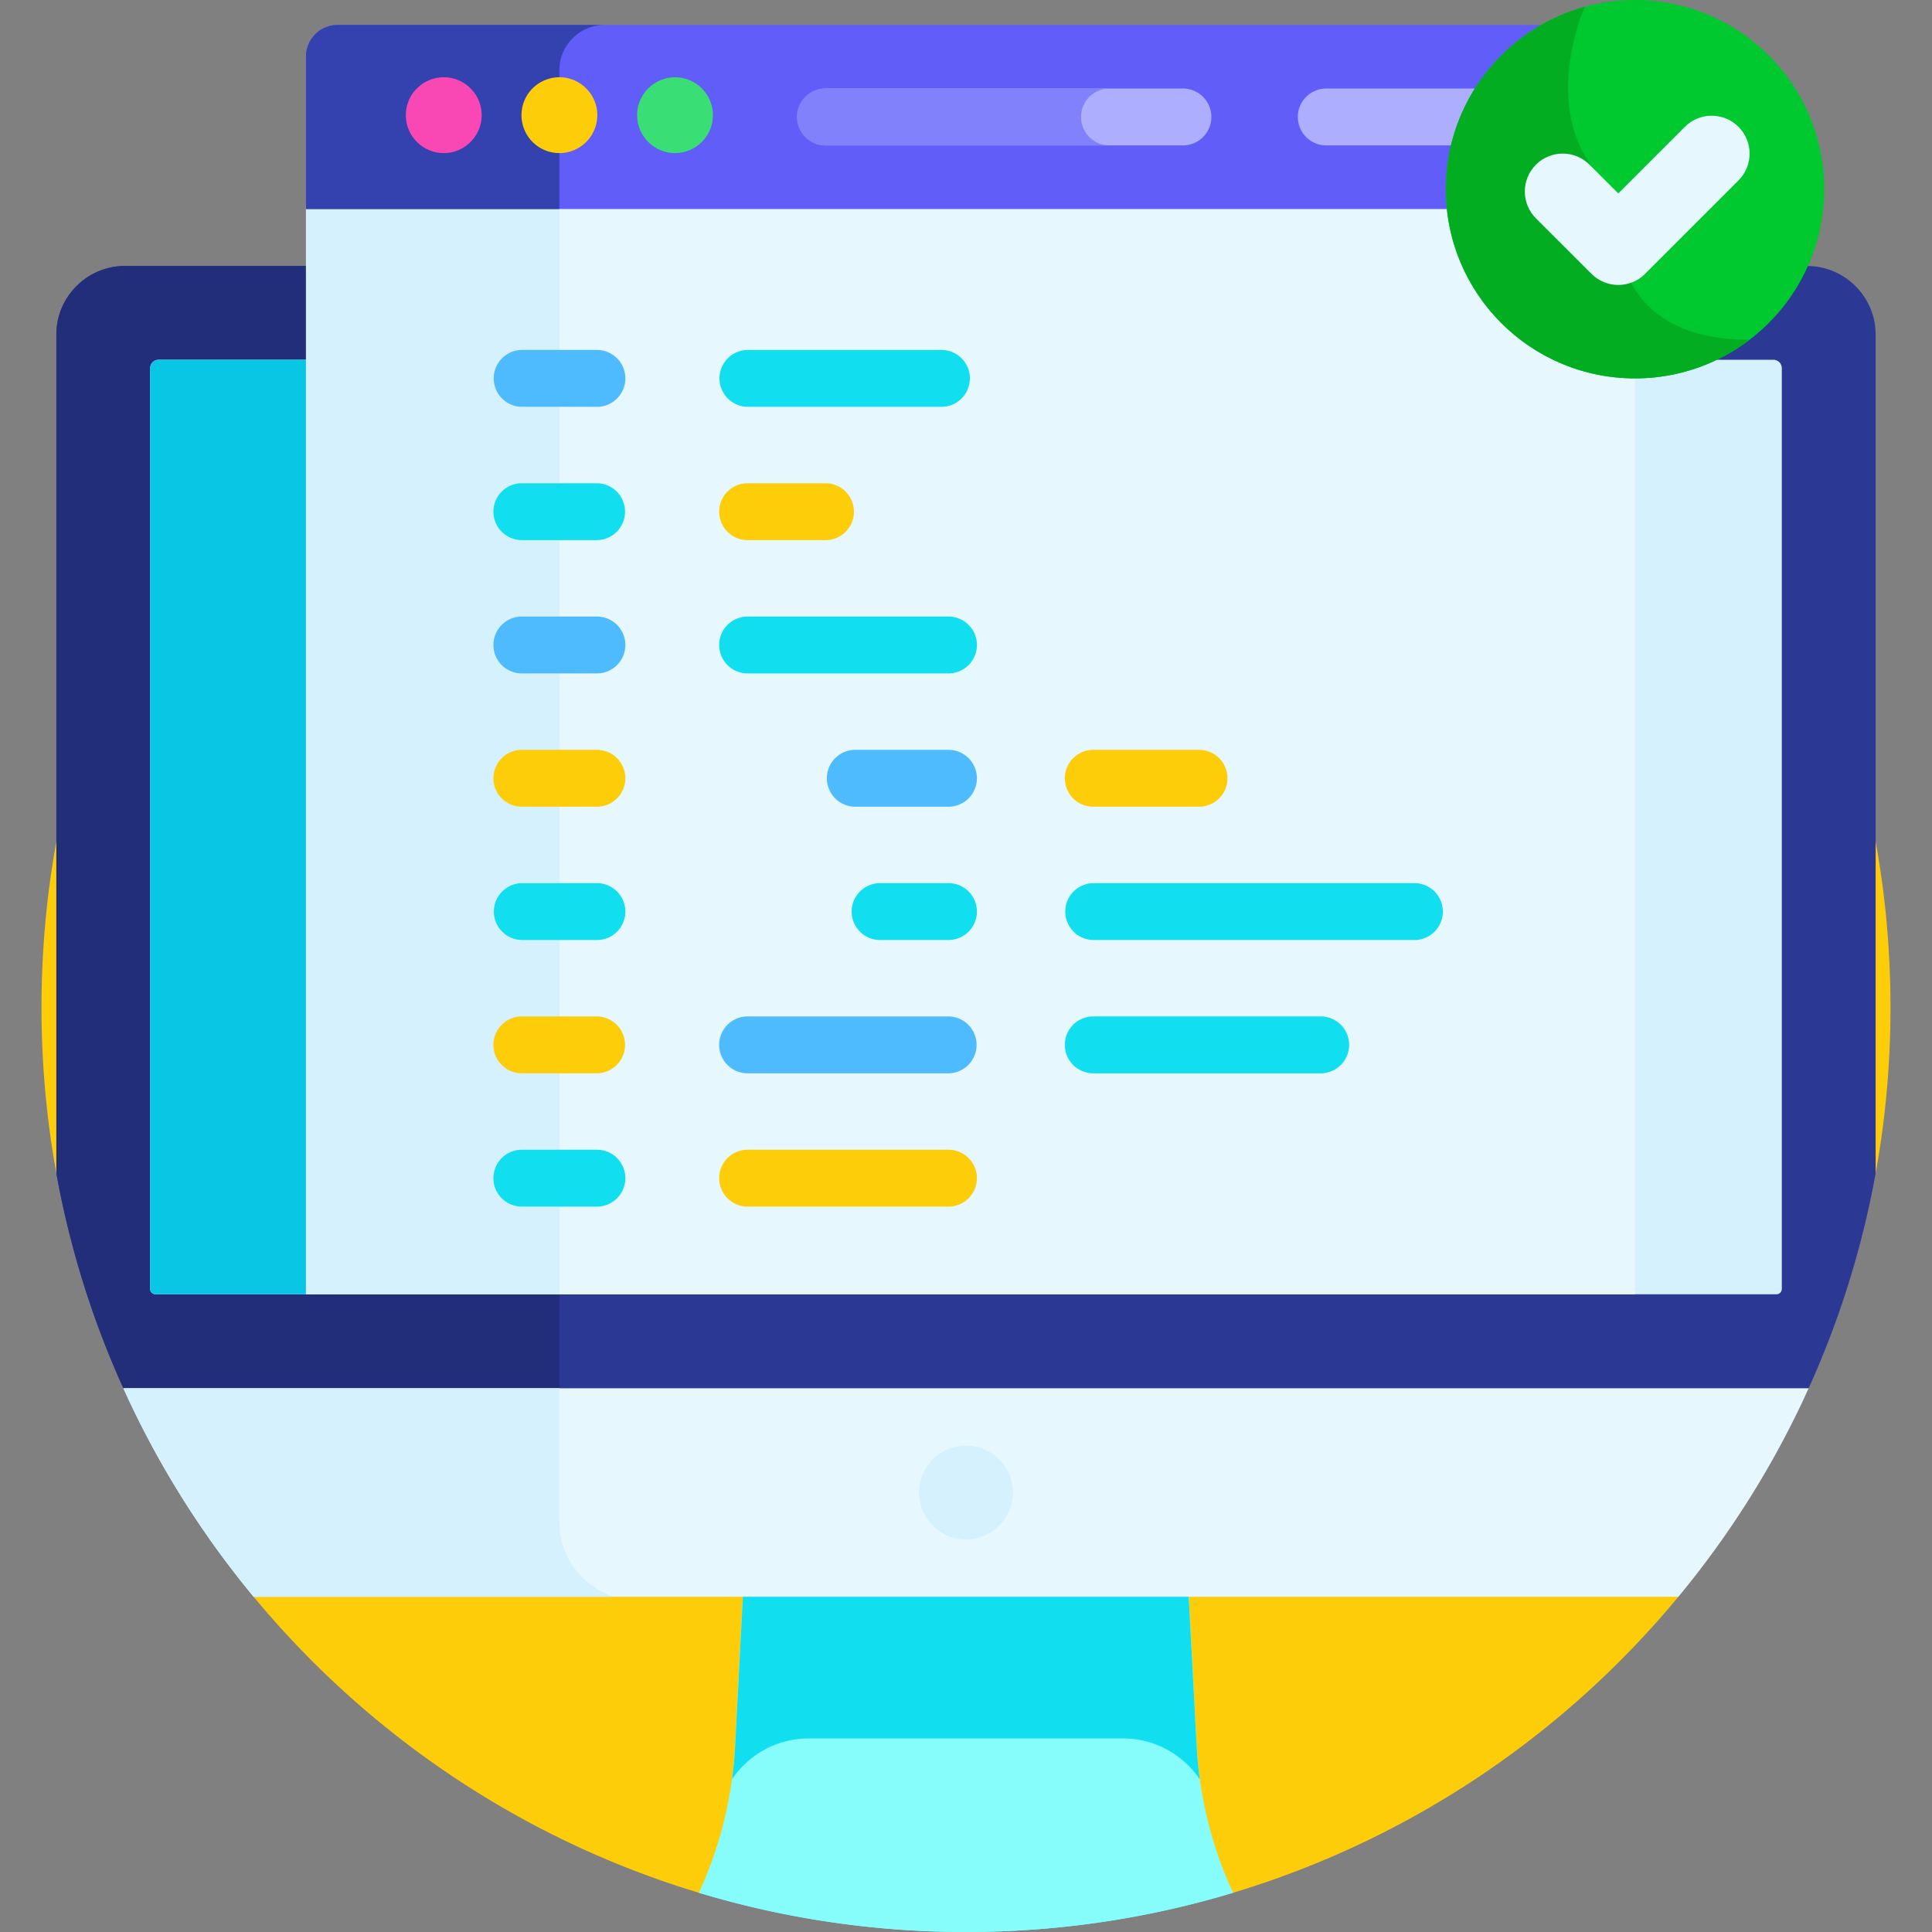 <svg height="512pt" viewBox="-11 0 512 512" width="512pt" xmlns="http://www.w3.org/2000/svg">
  <rect x="-11" y="0" width="512" height="512" fill="#808080" stroke="none"/>
  <path d="M56.21 423.152c30.38 36.692 71.259 64.368 118.024 78.453l141.52.004c46.773-14.086 87.652-41.761 118.035-78.457l52.274-112.203A246.472 246.472 0 00490 267c0-135.309-109.691-245-245-245S0 131.691 0 267c0 15.004 1.355 29.691 3.938 43.95zm0 0" fill="#fecd0a"/>
  <path d="M303.922 421.313h-117.95l-2.16 41.59a105.187 105.187 0 01-9.578 38.702C196.641 508.355 220.394 512 245 512c24.602 0 48.352-3.64 70.754-10.39a105.192 105.192 0 01-9.617-38.669zm0 0" fill="#86fdfb"/>
  <path d="M303.922 421.313h-117.95l-2.16 41.59a105.187 105.187 0 01-9.578 38.702C196.641 508.355 220.394 512 245 512c24.602 0 48.352-3.64 70.754-10.39a105.192 105.192 0 01-9.617-38.669zm0 0" fill="#86fdfb"/>
  <path d="M203.316 460.703h83.286c8.457 0 15.949 4.297 20.359 10.867-.39-2.86-.672-5.734-.824-8.629l-2.219-41.628H185.973l-2.16 41.59a107.11 107.11 0 01-.81 8.6c4.415-6.534 11.888-10.8 20.313-10.8zm0 0" fill="#11dfef"/>
  <path d="M467.898 70.488H22.102c-9.993 0-18.165 8.172-18.165 18.16V310.95a243.303 243.303 0 0018.97 59.586L245 369.113l222.094 1.422a243.137 243.137 0 0018.969-59.586V88.65c0-9.989-8.172-18.16-18.165-18.16zm0 0" fill="#2b3894"/>
  <path d="M137.242 76.61c0-2.235.63-4.329 1.707-6.126H22.102c-9.993 0-18.165 8.176-18.165 18.164V310.95a243.137 243.137 0 0018.97 59.586l114.335-.73zm0 0" fill="#232e7a"/>
  <path d="M56.21 423.152h377.58a244.947 244.947 0 0034.53-55.246H21.68a244.947 244.947 0 0034.53 55.246zm0 0" fill="#e6f7fe"/>
  <g fill="#d5f1fe">
    <path d="M137.242 403.371v-35.465H21.68a245.07 245.07 0 0034.527 55.246h95.484c-8.355-2.691-14.449-10.554-14.449-19.78zm0 0M257.43 395.531c0 6.864-5.563 12.43-12.43 12.43s-12.43-5.566-12.43-12.43c0-6.867 5.563-12.433 12.43-12.433s12.43 5.566 12.43 12.433zm0 0M459.004 95.348H30.996c-1.191 0-2.195 1.007-2.195 2.195v244.039c0 .785.633 1.418 1.414 1.418h429.57c.781 0 1.414-.637 1.414-1.418V97.543c0-1.188-1.004-2.195-2.195-2.195zm0 0"/>
  </g>
  <path d="M76.543 341.582V166.43 97.543c0-1.191 1.004-2.195 2.195-2.195H30.996c-1.191 0-2.195 1.007-2.195 2.195v244.039c0 .785.633 1.418 1.414 1.418H77.96a1.415 1.415 0 01-1.418-1.418zm0 0" fill="#0ac6e5"/>
  <path d="M373.867 54.379H70.086V343H422.3V98.77c-25.387 0-46.278-19.555-48.434-44.391zm0 0" fill="#e6f7fe"/>
  <path d="M70.086 54.379h67.16V343h-67.16zm0 0" fill="#d5f1fe"/>
  <path d="M373.672 50.137c0-19.043 11.008-35.555 26.988-43.532H78.484a8.398 8.398 0 00-8.398 8.399v40.383h303.871a48.592 48.592 0 01-.285-5.25zm0 0" fill="#615df9"/>
  <path d="M137.246 18.605c0-6.601 5.399-12 12-12H78.484a8.398 8.398 0 00-8.398 8.399v40.383h67.16zm0 0" fill="#3342ae"/>
  <path d="M135.277 40.375a10.056 10.056 0 01-8.078-9.848c0-4.757 3.32-8.882 8.078-9.855 6.98-1.406 13.22 4.781 11.817 11.816-1.117 5.473-6.399 8.969-11.817 7.887zm0 0" fill="#fecd0a"/>
  <path d="M106.602 40.574c-5.454 0-10.047-4.433-10.047-10.047 0-6.46 5.937-11.078 12.004-9.855a10.055 10.055 0 018.09 9.855c0 5.504-4.52 10.047-10.047 10.047zm0 0" fill="#f948b4"/>
  <path d="M167.89 40.574c-5.46 0-10.046-4.445-10.046-10.047 0-6.433 5.914-11.082 12.008-9.855 4.902 1 8.085 5.25 8.085 9.855 0 5.559-4.554 10.047-10.046 10.047zm0 0" fill="#39df74"/>
  <path d="M379.145 38.531h-38.797a7.538 7.538 0 010-15.074h38.797a7.537 7.537 0 010 15.074zm0 0M302.492 38.531H207.72a7.538 7.538 0 010-15.074h94.773a7.537 7.537 0 010 15.074zm0 0" fill="#aeaeff"/>
  <path d="M275.484 30.992a7.534 7.534 0 017.536-7.535h-75.301a7.537 7.537 0 000 15.074h75.3a7.535 7.535 0 01-7.535-7.539zm0 0" fill="#8181fc"/>
  <path d="M147.191 107.813h-19.898a7.538 7.538 0 010-15.075h19.898a7.537 7.537 0 010 15.075zm0 0" fill="#4fbbff"/>
  <path d="M147.191 143.137h-19.898a7.537 7.537 0 010-15.075h19.898a7.538 7.538 0 010 15.075zm0 0" fill="#11dfef"/>
  <path d="M147.191 178.46h-19.898a7.534 7.534 0 01-7.535-7.534 7.534 7.534 0 017.535-7.535h19.898a7.534 7.534 0 017.536 7.535 7.534 7.534 0 01-7.536 7.535zm0 0" fill="#4fbbff"/>
  <path d="M147.191 213.785h-19.898a7.534 7.534 0 01-7.535-7.535 7.537 7.537 0 017.535-7.535h19.898a7.537 7.537 0 017.536 7.535 7.534 7.534 0 01-7.536 7.535zm0 0" fill="#fecd0a"/>
  <path d="M147.191 249.113h-19.898a7.538 7.538 0 010-15.074h19.898a7.537 7.537 0 010 15.074zm0 0" fill="#11dfef"/>
  <path d="M147.191 284.438h-19.898a7.537 7.537 0 010-15.075h19.898a7.538 7.538 0 010 15.075zm0 0" fill="#fecd0a"/>
  <path d="M147.191 319.762h-19.898a7.534 7.534 0 01-7.535-7.535 7.534 7.534 0 017.535-7.536h19.898a7.534 7.534 0 017.536 7.536 7.534 7.534 0 01-7.536 7.535zm0 0M238.402 107.813h-51.277a7.538 7.538 0 010-15.075h51.277a7.538 7.538 0 110 15.075zm0 0" fill="#11dfef"/>
  <path d="M207.848 143.137h-20.723a7.537 7.537 0 010-15.075h20.723a7.538 7.538 0 010 15.075zm0 0" fill="#fecd0a"/>
  <path d="M240.355 178.46h-53.23a7.534 7.534 0 01-7.535-7.534 7.534 7.534 0 017.535-7.535h53.23a7.534 7.534 0 017.536 7.535 7.534 7.534 0 01-7.536 7.535zm0 0" fill="#11dfef"/>
  <path d="M240.355 213.785H215.66a7.534 7.534 0 01-7.535-7.535 7.537 7.537 0 017.535-7.535h24.695a7.537 7.537 0 017.536 7.535 7.534 7.534 0 01-7.536 7.535zm0 0" fill="#4fbbff"/>
  <path d="M240.355 249.113h-18.242a7.538 7.538 0 010-15.074h18.242a7.537 7.537 0 010 15.074zm0 0" fill="#11dfef"/>
  <path d="M240.355 284.438h-53.23a7.537 7.537 0 010-15.075h53.23a7.538 7.538 0 010 15.075zm0 0" fill="#4fbbff"/>
  <path d="M240.355 319.762h-53.23a7.534 7.534 0 01-7.535-7.535 7.534 7.534 0 017.535-7.536h53.23a7.534 7.534 0 017.536 7.536 7.534 7.534 0 01-7.536 7.535zm0 0M306.762 213.785h-28.04a7.534 7.534 0 01-7.534-7.535 7.537 7.537 0 017.535-7.535h28.039a7.535 7.535 0 110 15.07zm0 0" fill="#fecd0a"/>
  <path d="M363.836 249.113h-85.113a7.538 7.538 0 010-15.074h85.113a7.537 7.537 0 010 15.074zm0 0M339 284.438h-60.277a7.534 7.534 0 01-7.535-7.536 7.535 7.535 0 017.535-7.539H339a7.535 7.535 0 017.535 7.54 7.534 7.534 0 01-7.535 7.535zm0 0" fill="#11dfef"/>
  <path d="M472.438 50.137c0 27.691-22.446 50.14-50.137 50.14-27.692 0-50.14-22.449-50.14-50.14C372.16 22.449 394.608 0 422.3 0c27.691 0 50.137 22.45 50.137 50.137zm0 0" fill="#00c82f"/>
  <path d="M452.652 90.035c-31.601-.004-35.43-21.504-35.324-32.484.035-3.793-1.312-7.508-3.906-10.278-16.82-17.972-4.54-45.222-4.426-45.472-21.23 5.828-36.832 25.254-36.832 48.336 0 27.691 22.445 50.14 50.137 50.14a49.922 49.922 0 0030.351-10.242zm0 0" fill="#02ad22"/>
  <path d="M410.758 72.57l-14.723-14.715c-3.922-3.925-3.922-10.289 0-14.21 3.926-3.926 10.29-3.926 14.211 0l7.613 7.613 17.649-17.649c3.926-3.925 10.289-3.925 14.21 0 3.923 3.922 3.923 10.286 0 14.207L424.966 72.57c-3.922 3.926-10.285 3.926-14.207 0zm0 0" fill="#e6f7fe"/>
</svg>
